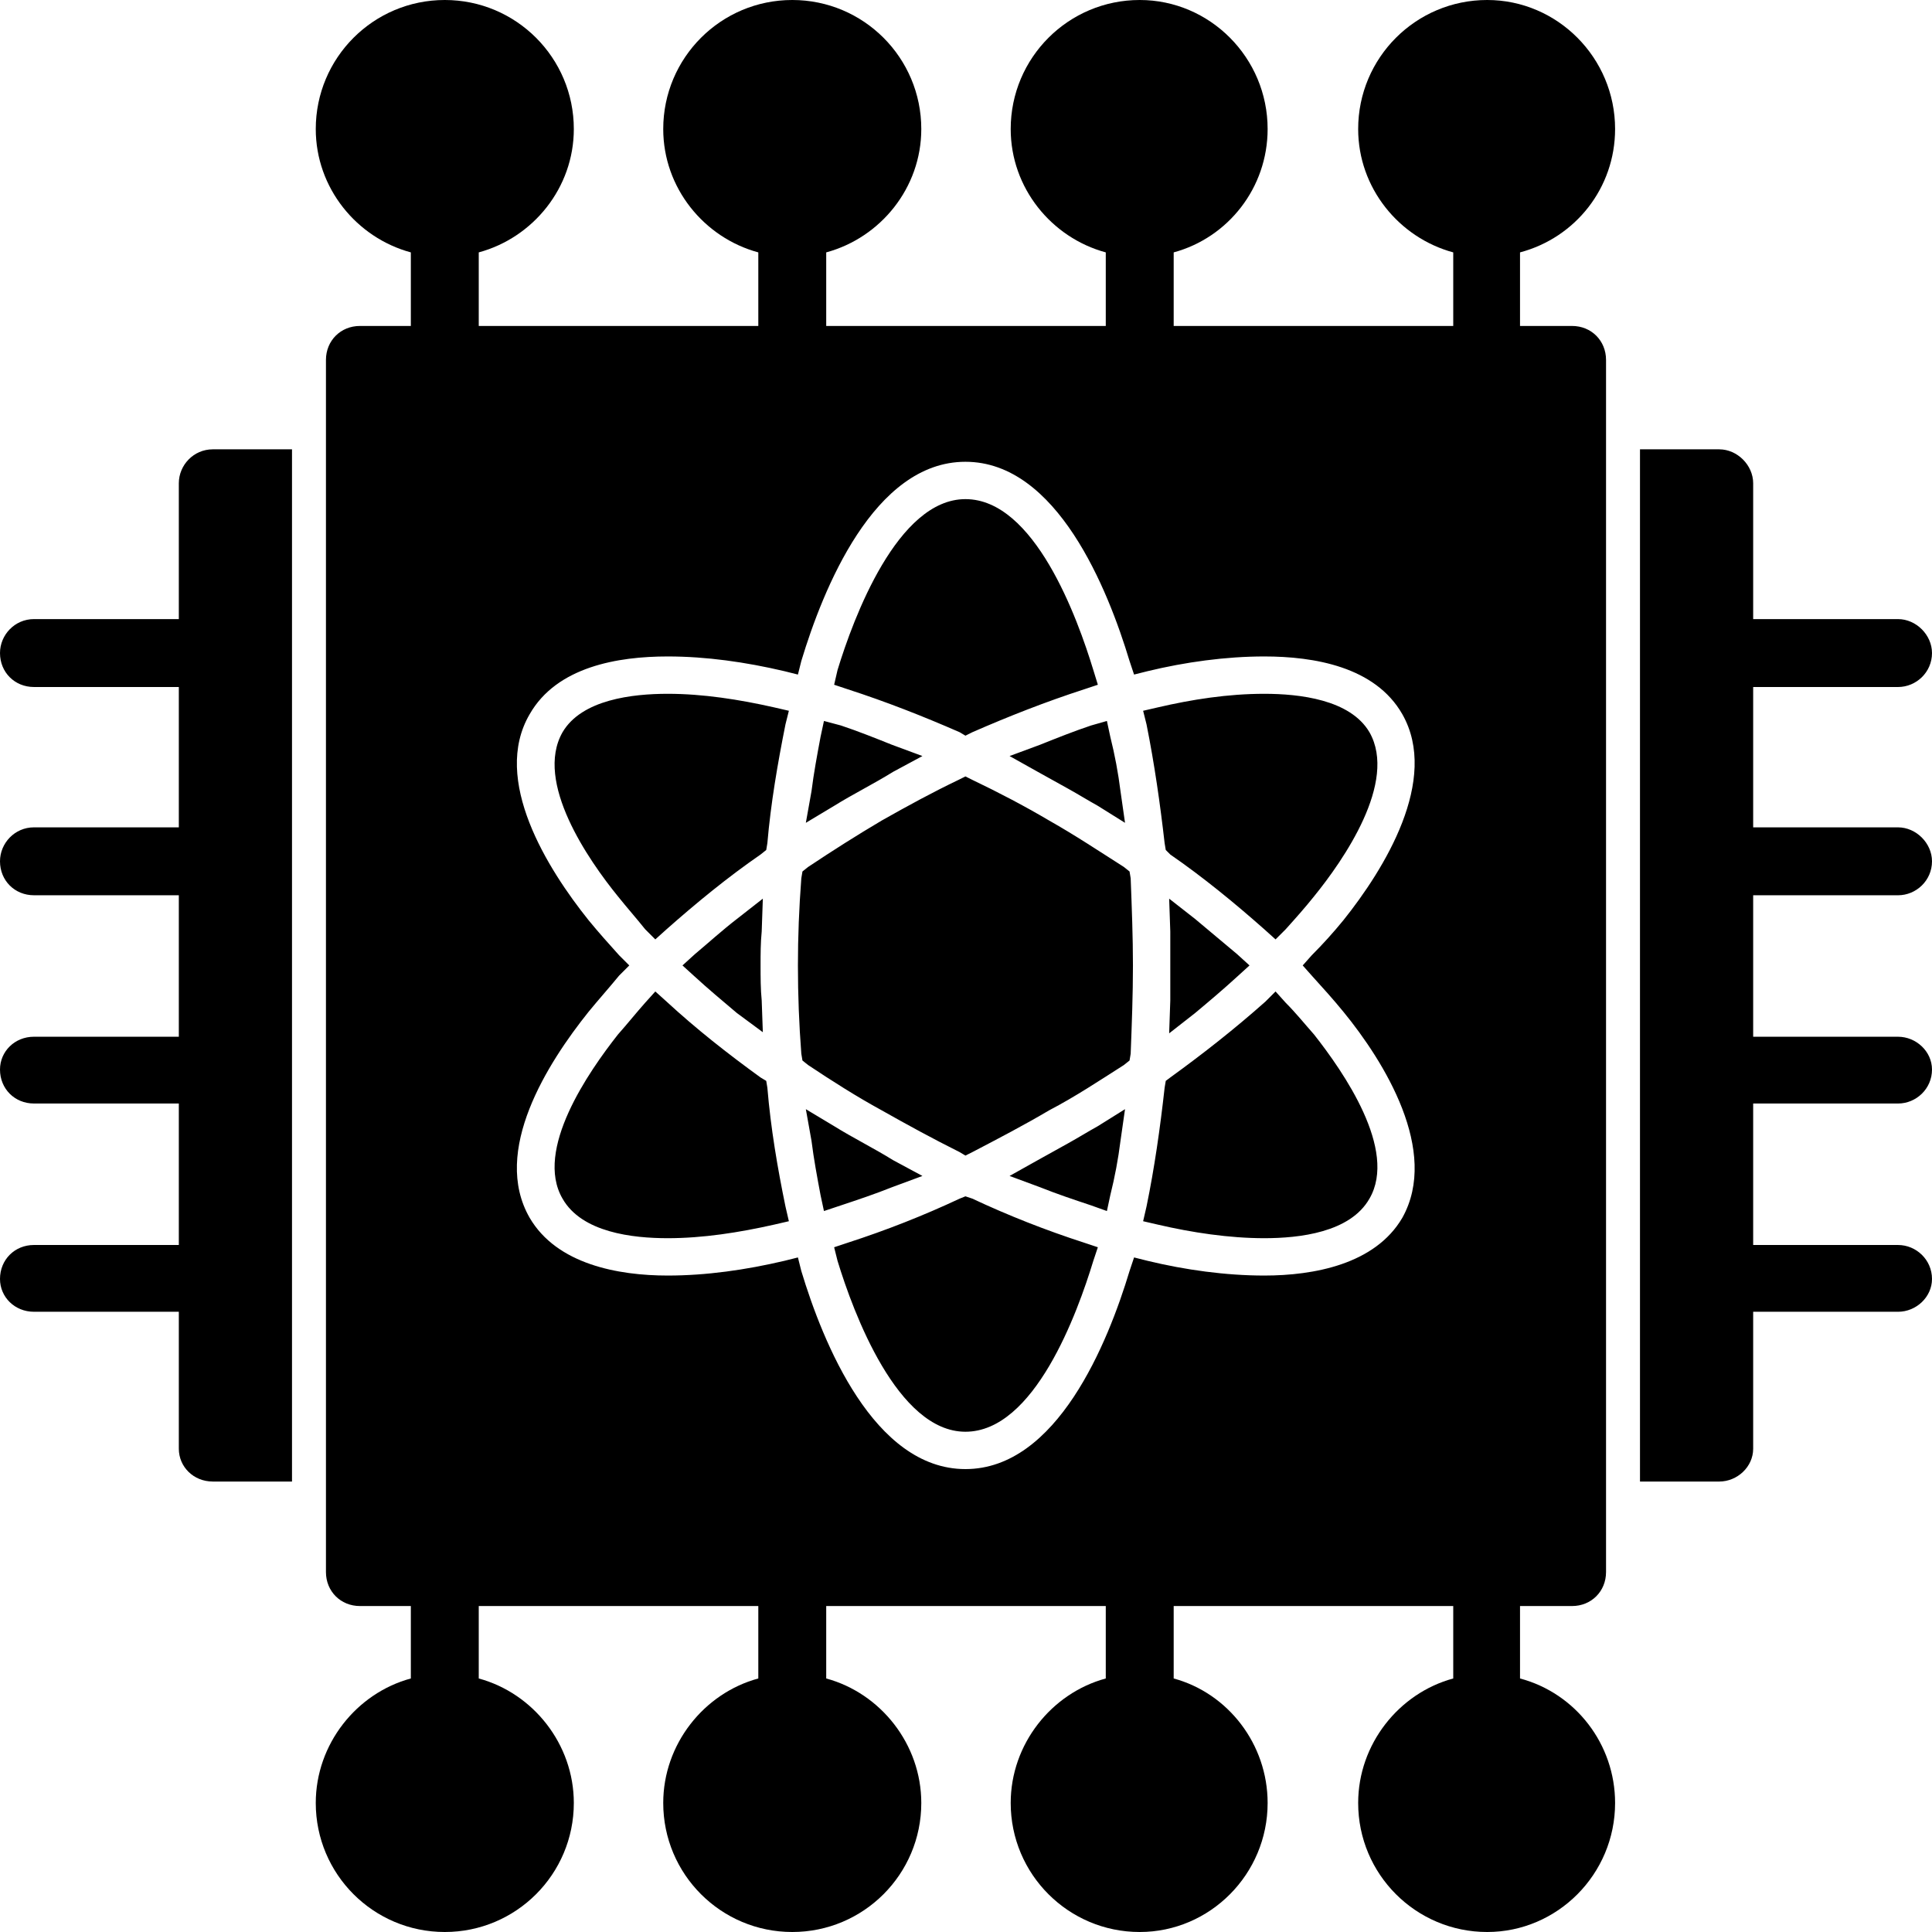 <svg clip-rule="evenodd" fill-rule="evenodd" height="1.707in" image-rendering="optimizeQuality" shape-rendering="geometricPrecision" text-rendering="geometricPrecision" viewBox="0 0 1707 1707" width="1.707in" xmlns="http://www.w3.org/2000/svg"><g id="Layer_x0020_1"><path d="m1389 1419h-46v64c49 13 84 58 84 110 0 63-51 114-113 114-63 0-114-51-114-114 0-52 36-97 84-110v-64h-247v64c48 13 83 58 83 110 0 63-51 114-113 114-63 0-114-51-114-114 0-52 36-97 84-110v-64h-247v64c48 13 84 58 84 110 0 63-51 114-114 114s-114-51-114-114c0-52 36-97 84-110v-64h-247v64c48 13 84 58 84 110 0 63-51 114-114 114s-114-51-114-114c0-52 36-97 84-110v-64h-45c-17 0-30-13-30-30v-1071c0-17 13-30 30-30h45v-65c-48-13-84-57-84-109 0-63 51-114 114-114s114 51 114 114c0 52-36 96-84 109v65h247v-65c-48-13-84-57-84-109 0-63 51-114 114-114s114 51 114 114c0 52-36 96-84 109v65h247v-65c-48-13-84-57-84-109 0-63 51-114 114-114 62 0 113 51 113 114 0 52-35 96-83 109v65h247v-65c-48-13-84-57-84-109 0-63 51-114 114-114 62 0 113 51 113 114 0 52-35 96-84 109v65h46c17 0 30 13 30 30v1071c0 17-13 30-30 30zm-1231-812h-128c-17 0-30-13-30-30 0-16 13-30 30-30h128v-120c0-16 13-30 30-30h70v912h-70c-17 0-30-13-30-29v-121h-128c-17 0-30-13-30-29 0-17 13-30 30-30h128v-125h-128c-17 0-30-13-30-30 0-16 13-29 30-29h128v-125h-128c-17 0-30-13-30-30 0-16 13-30 30-30h128zm1361 702h-70v-912h70c16 0 30 14 30 30v120h128c16 0 30 14 30 30 0 17-14 30-30 30h-128v124h128c16 0 30 14 30 30 0 17-14 30-30 30h-128v125h128c16 0 30 13 30 29 0 17-14 30-30 30h-128v125h128c16 0 30 13 30 30 0 16-14 29-30 29h-128v121c0 16-14 29-30 29zm-972-447c-9 11-18 21-27 32-36 45-86 123-52 182 24 41 78 51 122 51 34 0 69-5 103-13l12-3 3 12c19 63 64 175 145 175s126-112 145-175l4-12 12 3c33 8 69 13 103 13 44 0 98-10 122-51 33-59-16-138-52-182-9-11-18-21-28-32l-8-9 8-9c10-10 19-20 28-31 36-45 85-124 52-182-24-42-78-51-122-51-34 0-70 5-103 13l-12 3-4-12c-19-63-64-176-145-176s-126 113-145 176l-3 12-12-3c-34-8-69-13-103-13-44 0-98 9-122 51-34 58 16 137 52 182 9 11 18 21 27 31l9 9zm23-41c-8-10-16-19-24-29-26-32-74-101-49-145 17-29 62-34 93-34s63 5 94 12l13 3-3 12c-7 35-13 70-16 105l-1 6-5 4c-29 20-57 43-83 66l-10 9zm566 65c9 9 17 19 25 28 26 33 74 102 49 145-17 30-62 35-93 35s-64-5-94-12l-13-3 3-13c7-34 12-69 16-105l1-6 4-3c29-21 57-43 84-67l9-9zm-170 228c-14 46-52 151-113 151-60 0-99-105-113-151l-3-12 12-4c34-11 67-24 99-39l5-2 6 2c32 15 65 28 99 39l12 4zm-241-58c-3-16-6-32-8-48l-5-28 25 15c8 5 17 10 26 15s18 10 26 15l26 14-27 10c-15 6-30 11-45 16l-15 5zm-41 26c-31 7-63 12-94 12s-76-5-93-35c-25-43 23-112 49-145 8-9 16-19 24-28l9-10 10 9c26 24 54 46 83 67l5 3 1 6c3 36 9 71 16 105l3 13zm56-490c14-46 53-151 113-151 61 0 99 105 113 151l4 13-12 4c-34 11-67 24-99 38l-6 3-5-3c-32-14-65-27-99-38l-12-4zm179 66c15-6 30-12 45-17l14-4 3 14c4 16 7 32 9 48l4 28-24-15c-9-5-17-10-26-15s-18-10-27-15l-25-14zm110 87c-4-35-9-70-16-105l-3-12 13-3c30-7 62-12 94-12 31 0 76 5 93 34 25 44-23 113-49 145-8 10-16 19-25 29l-9 9-10-9c-26-23-54-46-83-66l-4-4zm-415 98c12-10 24-21 37-31l23-18-1 29c-1 10-1 20-1 30s0 21 1 31l1 28-23-17c-13-11-25-21-37-32l-11-10zm234 175c-24-12-46-24-69-37-22-12-44-26-65-40l-5-4-1-6c-2-26-3-52-3-78 0-25 1-51 3-77l1-6 5-4c21-14 43-28 65-41 23-13 45-25 68-36l6-3 6 3c23 11 46 23 68 36 23 13 44 27 66 41l5 4 1 6c1 26 2 52 2 77 0 26-1 52-2 78l-1 6-5 4c-22 14-43 28-66 40-22 13-45 25-68 37l-6 3zm69 7c9-5 18-10 27-15s17-10 26-15l24-15-4 28c-2 16-5 32-9 48l-3 14-14-5c-15-5-30-10-45-16l-27-10zm176-162c-12 11-25 22-37 32l-23 18 1-29c0-10 0-21 0-31s0-20 0-30l-1-29 23 18c12 10 25 21 37 31l11 10zm-304-181c-8 5-17 10-26 15s-18 10-26 15l-25 15 5-28c2-16 5-32 8-48l3-14 15 4c15 5 30 11 45 17l27 10z"/></g></svg>